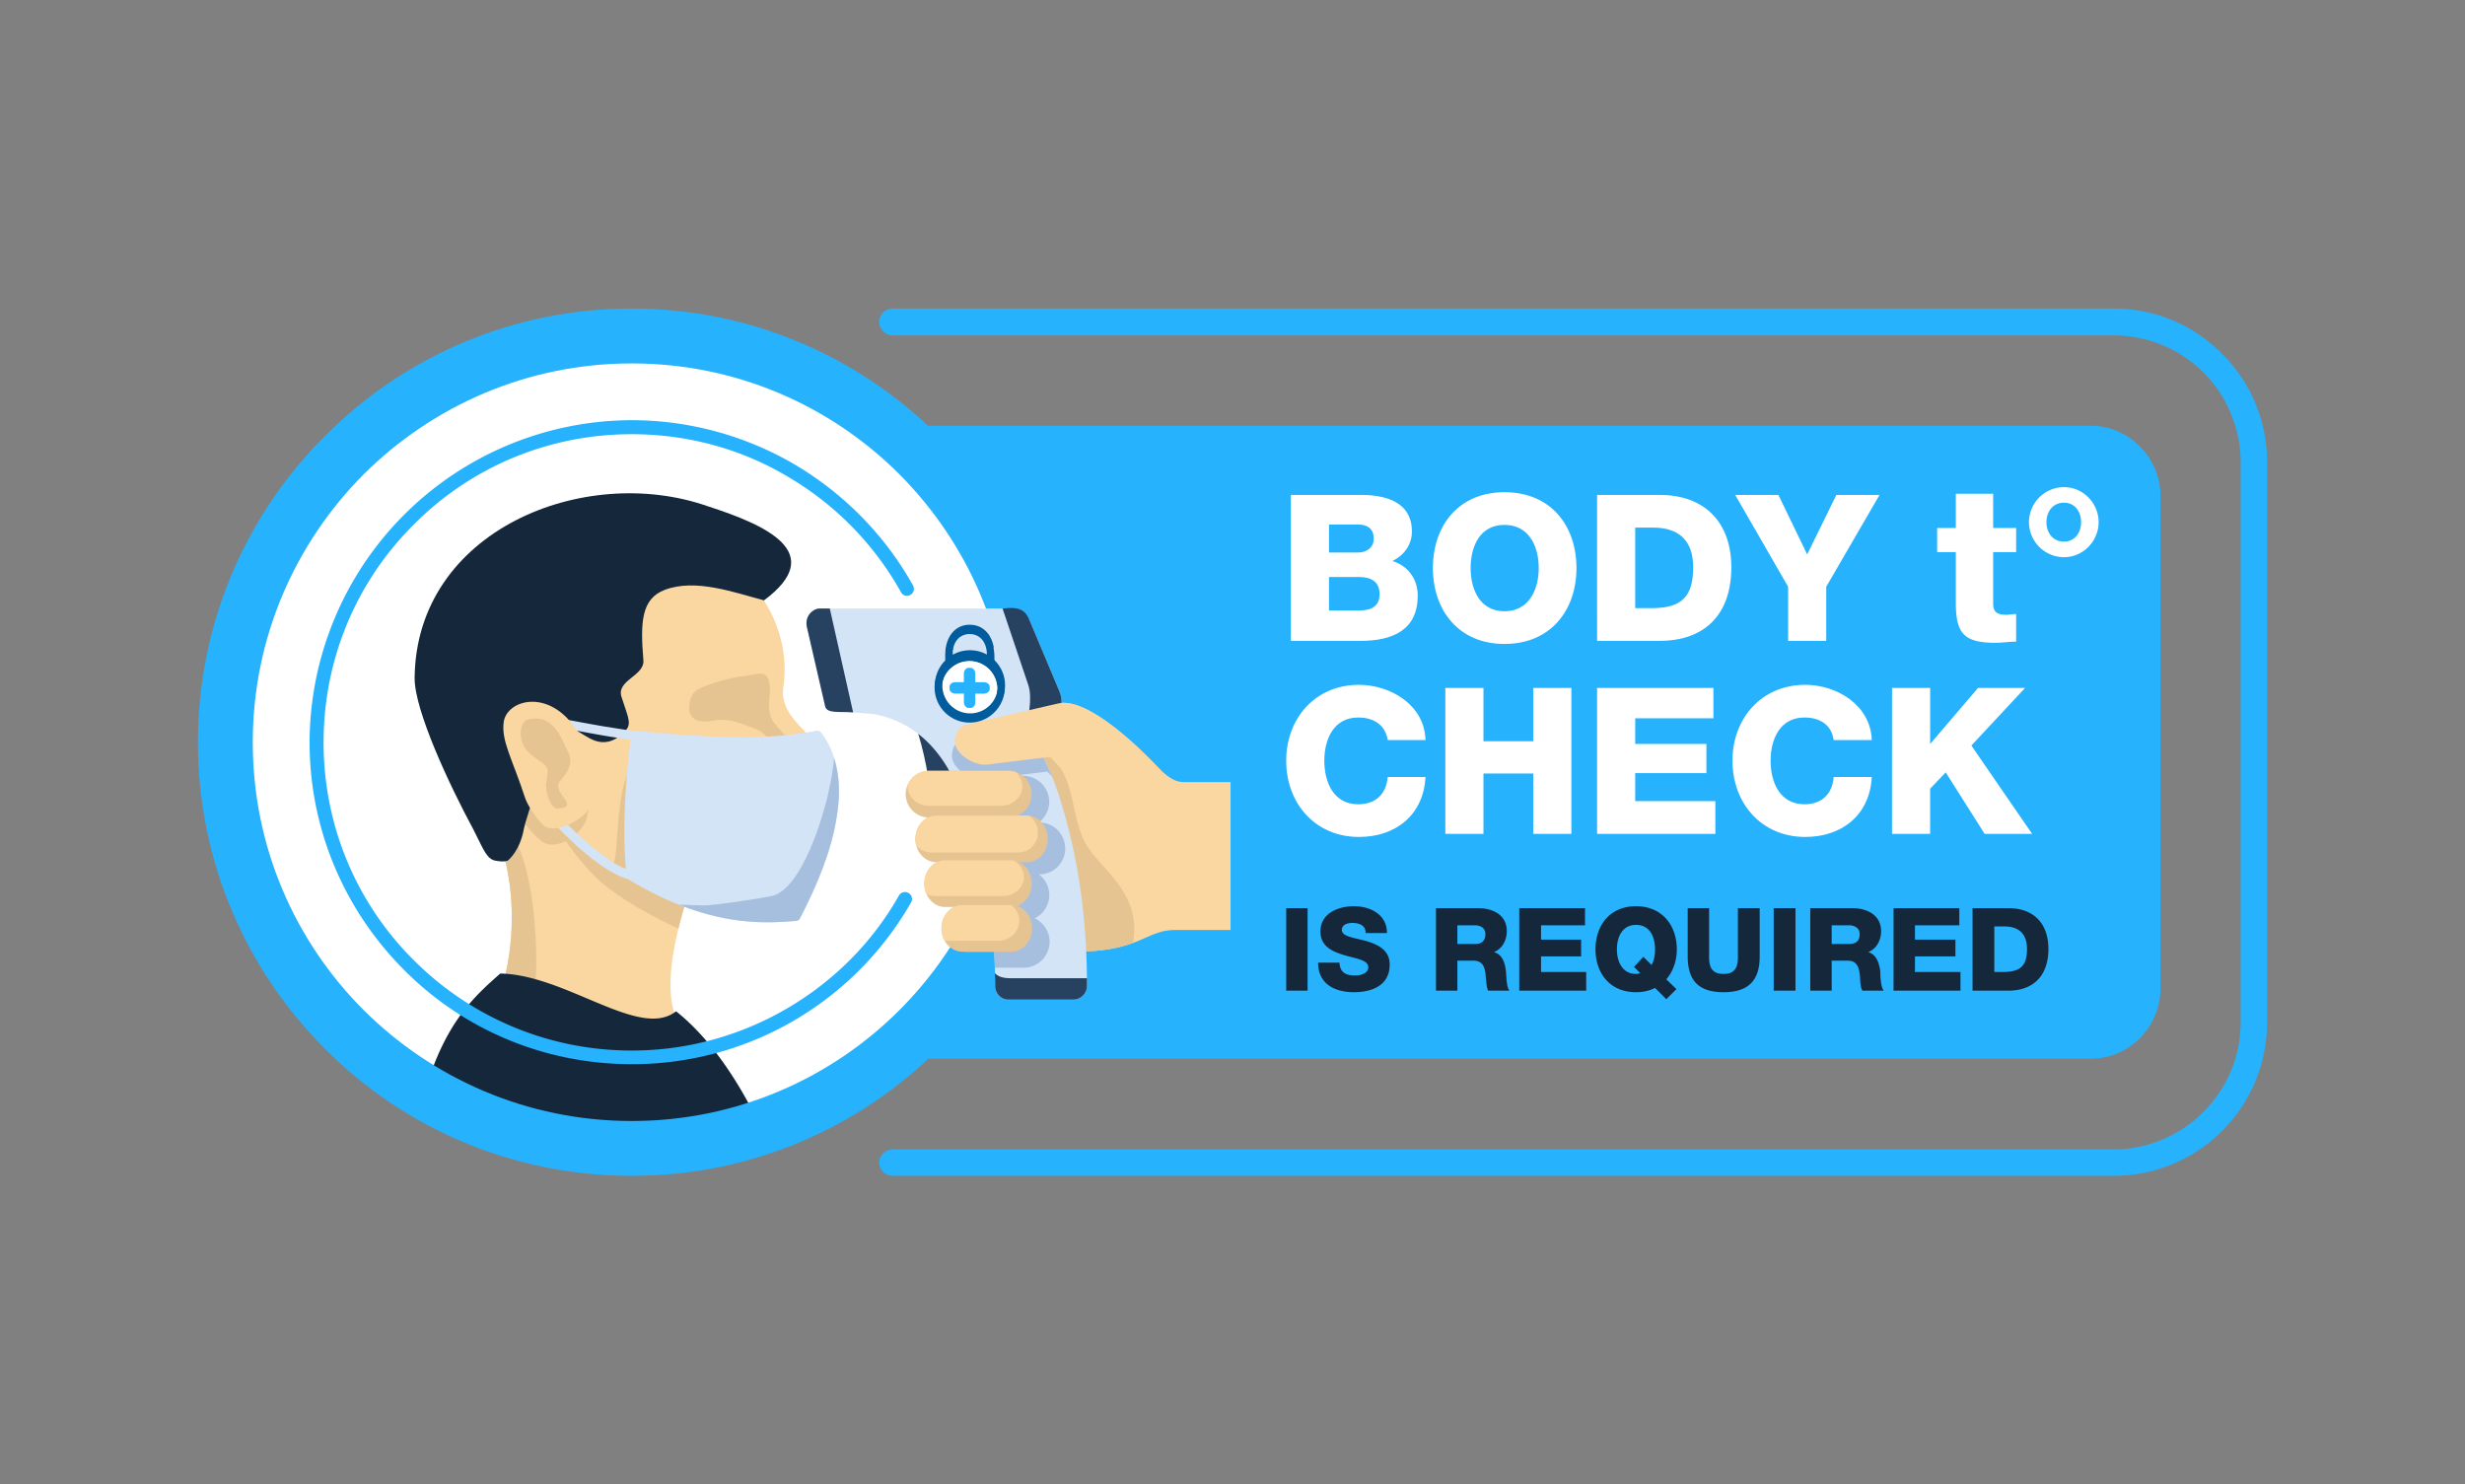 <svg id="Layer_1" data-name="Layer 1" xmlns="http://www.w3.org/2000/svg" xmlns:xlink="http://www.w3.org/1999/xlink" viewBox="0 0 4434 2670"><rect x="0" y="0" width="4434" height="2670" fill="#808080" stroke="none"/><defs><clipPath id="clip-path"><path d="M1352.64,1050.5c44.09,52.49,67.19,119,56,188.27-4.2,42,32.2,67.18,60.19,99.38,17.5,28,1.4,38.49-19.6,51.09-21,11.9-27.29,13.3-27.29,35.7,0,16.09,22.39,21,11.2,59.49-5.6,18.89-25.2,29.39-25.2,46.89.7,13.3,5.6,25.19,7,36.39,12.6,79.79-133,49-177.07,39.9-19.6,63-46.89,163.77-21.7,222.56-65.09,52.49-191.77-59.49-310.75-61.59,25.2-95.88,14.7-182,0-233.76C871.12,1560,787.83,1211.47,964.9,1050.5c59.49-53.9,289.06-18.9,387.74,0Z" style="fill:#fad6a1;clip-rule:evenodd"/></clipPath><clipPath id="clip-path-2"><path d="M962.1,1776.28c-18.89-4.2-37.79-7.7-56.69-7.7,25.2-95.88,14.7-182,0-233.76-19.6-86.79,24.5-20.3,30.8-3.5,25.89,65.09,32.89,192.47,25.89,245Z" style="fill:#e6c491;clip-rule:evenodd"/></clipPath><clipPath id="clip-path-3"><path d="M2070.72,1367.54c-39.19-39.89-120.38-113.38-167.27-102.18L1739,1303.16c-14,3.49-21.7,16.09-21.7,30.09,0,23.8,36.39,44.79,58.79,42l88.19-11.19,19.59,42-184.07.7v53.19h7.7a4.52,4.52,0,0,1,4.2,4.2c0,2.8-2.1,4.9-4.2,4.9h-7.7v74.89h28c2.8,0,4.9,2.1,4.9,4.2,0,2.8-7,4.89-4.9,4.89h7v74.89h10.5c2.8,0,4.9,2.1,4.9,4.2a4.78,4.78,0,0,1-4.9,4.9h-10.5v74.89h196c121.78,0,128.78-39.19,184.07-39.19h98.68v-266h-84.69c-23.79,0-42.69-23.8-58.09-39.2Z" style="fill:#fad6a1;clip-rule:evenodd"/></clipPath><clipPath id="clip-path-4"><path d="M1888.75,1299.66c-35,37.09-35.69,15.39-25.89,35,25.89,51.79,35,70,51.09,126.68,29.39,101.48,41.29,206.47,41.29,312.15a24.8,24.8,0,0,1-24.49,24.5H1813.86c-13.29,0-23.79-11.2-23.79-24.5,0-90.29-9.8-180.57-35-266.66-28.69-100.08-70.68-199.47-180.57-221.86-9.79-2.1-88.18-4.9-90.28-14.7l-32.9-142.78c-4.2-20.29,11.9-32.89,22.4-32.89h343.64c10.5,0,32.2,13.3,35.7,23.8l51.79,123.18c10.5,23.79,2.1,39.19-16.1,58.09Z" style="fill:#d4e4f7;clip-rule:evenodd"/></clipPath><clipPath id="clip-path-5"><path d="M1813.86,1386.44H1671.09a42.12,42.12,0,0,0-42,42h0a42.12,42.12,0,0,0,42,42h142.77a42.12,42.12,0,0,0,42-42h0a42.12,42.12,0,0,0-42-42Z" style="fill:#e6c491;clip-rule:evenodd"/></clipPath><clipPath id="clip-path-6"><path d="M1847.46,1466.93H1684.39c-21,0-37.8,18.9-37.8,42h0c0,23.1,16.8,42,37.8,42h163.07c20.3,0,37.09-18.9,37.09-42h0c0-23.09-16.79-42-37.09-42Z" style="fill:#e6c491;clip-rule:evenodd"/></clipPath><clipPath id="clip-path-7"><path d="M1818.76,1547.42h-119c-20.29,0-37.09,18.89-37.09,42h0c0,23.1,16.8,42,37.09,42h119c20.3,0,37.1-18.89,37.1-42h0c0-23.1-16.8-42-37.1-42Z" style="fill:#e6c491;clip-rule:evenodd"/></clipPath><clipPath id="clip-path-8"><path d="M1819.46,1627.9h-88.18c-21,0-37.8,18.9-37.8,42h0c0,23.09,16.8,42,37.8,42h88.18c20.3,0,37.1-18.9,37.1-42h0c0-23.1-16.8-42-37.1-42Z" style="fill:#e6c491;clip-rule:evenodd"/></clipPath></defs><path d="M3760.25,765.64H792c-69.29,0-126.68,57.39-126.68,126.68v885.36c0,70,57.39,126.68,126.68,126.68H3760.25c69.29,0,126-56.69,126-126.68V892.32c0-69.29-56.69-126.68-126-126.68Z" style="fill:#26b2fc;fill-rule:evenodd"/><path d="M1136.37,2066c402.44,0,730.69-328.24,730.69-730.68s-328.25-730.68-730.69-730.68S405.69,932.91,405.69,1335.35,733.94,2066,1136.37,2066Z" style="fill:#fff;fill-rule:evenodd"/><path d="M1352.64,1050.5c44.09,52.49,67.19,119,56,188.27-4.2,42,32.2,67.18,60.19,99.38,17.5,28,1.4,38.49-19.6,51.09-21,11.9-27.29,13.3-27.29,35.7,0,16.09,22.39,21,11.2,59.49-5.6,18.89-25.2,29.39-25.2,46.89.7,13.3,5.6,25.19,7,36.39,12.6,79.79-133,49-177.07,39.9-19.6,63-46.89,163.77-21.7,222.56-65.09,52.49-191.77-59.49-310.75-61.59,25.2-95.88,14.7-182,0-233.76C871.12,1560,787.83,1211.47,964.9,1050.5c59.49-53.9,289.06-18.9,387.74,0Z" style="fill:#fad6a1;fill-rule:evenodd"/><g style="clip-path:url(#clip-path)"><path d="M1495.42,1417.24c44.09,88.18-14.7,205.76-95.19,311.45-86.08-9.1-268.75-88.19-333.84-156.08-21.7-22.39-44.1-51.79-63.69-81.88a8.74,8.74,0,0,1,2.1-11.2c4.19-2.1,9.09-1.4,11.89,2.1,37.1,56.69,77,78.38,81.19,78.38,14-.7,9.8-72.08,20.3-130.88,5.6-31.49,28-84.68,31.49-94.48,163.08,46.89,271.56,81.89,345.75,82.59Z" style="fill:#e6c491;fill-rule:evenodd"/></g><path d="M1335.84,1216.37c-16.8,1.4-78.39,16.8-88.18,30.09-7.7,9.8-9.1,26.6-7,35,4.2,15.4,22.39,18.9,42,14.7,24.5-4.9,44.79,2.8,68.59,11.89,29.39,10.5,30.09,20.3,45.49,45.5,7.7,13.29,50.39,5.6,11.9-35-7.7-8.4-16.8-17.49-19.6-23.79-10.49-21.7-3.5-37.1-4.2-53.89-.7-42.7-21.69-26.6-49-24.5Z" style="fill:#e6c491;fill-rule:evenodd"/><path d="M962.1,1776.28c-18.89-4.2-37.79-7.7-56.69-7.7,25.2-95.88,14.7-182,0-233.76-19.6-86.79,24.5-20.3,30.8-3.5,25.89,65.09,32.89,192.47,25.89,245Z" style="fill:#e6c491;fill-rule:evenodd"/><g style="clip-path:url(#clip-path-2)"><path d="M1495.42,1417.24c44.09,88.18-14.7,205.76-95.19,311.45-86.08-9.1-268.75-88.19-333.84-156.08-21.7-22.39-44.1-51.79-63.69-81.88a8.74,8.74,0,0,1,2.1-11.2c4.19-2.1,9.09-1.4,11.89,2.1,37.1,56.69,77,78.38,81.19,78.38,14-.7,9.8-72.08,20.3-130.88,5.6-31.49,28-84.68,31.49-94.48,163.08,46.89,271.56,81.89,345.75,82.59Z" style="fill:#e6c491;fill-rule:evenodd"/></g><path d="M1054.49,1474.63c21.69-84.69-27.3-133.68-31.5-138.58-60.89-67.89-139.28-41.29-142.07-.7-2.8,35,23.09,65.09,55.29,133,4.2,10.5,26.59,38.49,42.69,47.59,25.9,13.3,66.49-15.4,75.59-41.29Z" style="fill:#e6c491;fill-rule:evenodd"/><path d="M1036.29,1314.35C997.1,1299.66,943.21,1483,942.51,1490c-7,39.89-27.3,56.69-29.4,58.09-6.3,2.8-22.4.7-26.6-1.4-13.29-5.6-20.29-26.6-35.69-56-42-77.69-105.68-213.47-105-271.56,2.8-265.26,305.15-386.34,527-308.65,106.39,34.29,216.27,84,101.49,169.37-53.2-14-123.18-39.89-178.48-18.9-42.69,16.1-44.09,59.49-38.49,126.68,2.1,28.7-49.69,35.7-39.19,66.49,14,42.7,18.89,49,3.5,63.69-39.2,37.8-68.59,2.1-85.39-3.5Z" style="fill:#15283b;fill-rule:evenodd"/><path d="M1134.27,1330.45c-14.69-2.1-30.09-4.2-50.39-7.7-23.79-4.2-53.89-9.8-95.18-17.5-4.2-.7-7.7-4.89-6.3-9.09a7.91,7.91,0,0,1,9.1-7c40.59,7.7,70.69,13.3,95.18,17.49,22.4,3.5,39.2,6.3,54.59,8.4.7-.7,2.1-.7,3.5-.7,84.69,9.1,147.68,11.9,198.07,11.9,51.09-.7,89.59-4.9,126-11.9,3.5-.7,7,1.4,9.1,4.2,30.79,42,37.09,95.89,26.59,154-9.09,57.39-34.29,119-65.08,178.47-1.4,3.5-4.2,4.9-7.7,5.6h-1.4c-58.09,4.2-155.38,11.9-298.85-74.19a.69.69,0,0,0-.7-.7c-16.1-4.2-35-14.7-55.3-29.39-25.19-18.2-52.49-43.4-77-69.29-2.8-2.8-2.8-8.4,0-11.2,3.5-3.5,8.4-2.8,11.89,0,23.8,25.19,50.4,49.69,74.89,67.19,14.7,11.2,28.7,19.59,40.6,23.79-2.8-29.39-7-110.58,8.39-232.36Z" style="fill:#d4e4f7;fill-rule:evenodd"/><path d="M1500.32,1363.35c10.49,32.89,11.19,70,4.19,109.18-9.09,57.39-34.29,119-65.08,178.47-1.4,3.5-4.2,4.9-7.7,5.6h-1.4c-45.5,3.5-114.08,8.4-209.27-29.4,20.3.7,37.09,1.4,46.19,1.4,18.9,0,114.08-14.69,123.18-17.49,56.69-15.4,104.29-172.88,109.89-247.76Z" style="fill:#a6bfde;fill-rule:evenodd"/><path d="M1060.09,1451.53c23.09-84-21-135.78-24.5-140.68-49-72.78-123.18-52.49-129.48-12.59-4.9,34.29,15.4,66.49,38.5,137.17,2.79,9.8,21,39.9,35,50.4,22.4,15.39,75.59-15.4,80.49-34.3Z" style="fill:#fad6a1;fill-rule:evenodd"/><path d="M1216.16,1819c62.29,49.69,113.38,126.68,152.58,209.27A733.63,733.63,0,0,1,764,1964.55c37.1-127.38,90.29-172.87,135.78-213.47,119,2.1,251.26,119.68,316.35,67.89Z" style="fill:#15283b;fill-rule:evenodd"/><path d="M1136.37,653.66C948.1,653.66,778,730,654.15,853.13,531,977,454.68,1147.08,454.68,1335.35S531,1693.69,654.15,1816.87c123.88,123.18,294,199.47,482.22,199.47s358.35-76.29,481.53-199.47,199.46-293.25,199.46-481.52S1741.08,977,1617.9,853.13C1494.72,730,1324.64,653.66,1136.37,653.66ZM584.86,783.84C725.54,642.46,920.81,555,1136.37,555s410.14,87.48,551.52,228.86c141.37,140.68,228.16,335.94,228.16,551.51s-86.79,410.13-228.16,551.51S1351.94,2115,1136.37,2115s-410.83-86.78-551.51-228.16C443.49,1745.48,356,1550.92,356,1335.35s87.49-410.83,228.86-551.51Z" style="fill:#26b2fc;fill-rule:evenodd"/><path d="M1730.58,1498.42c-.7-83.28-27.3-142.77-79.09-179.17,15.4,50.39,24.5,106.39,26.6,168.68,35.69,8.39,53.19,11.19,52.49,10.49Z" style="fill:#274161;fill-rule:evenodd"/><path d="M2070.72,1367.54c-39.19-39.89-120.38-113.38-167.27-102.18L1739,1303.16c-14,3.49-21.7,16.09-21.7,30.09,0,23.8,36.39,44.79,58.79,42l88.19-11.19,19.59,42-184.07.7v53.19h7.7a4.52,4.52,0,0,1,4.2,4.2c0,2.8-2.1,4.9-4.2,4.9h-7.7v74.89h28c2.8,0,4.9,2.1,4.9,4.2,0,2.8-7,4.89-4.9,4.89h7v74.89h10.5c2.8,0,4.9,2.1,4.9,4.2a4.78,4.78,0,0,1-4.9,4.9h-10.5v74.89h196c121.78,0,128.78-39.19,184.07-39.19h98.68v-266h-84.69c-23.79,0-42.69-23.8-58.09-39.2Z" style="fill:#fad6a1;fill-rule:evenodd"/><g style="clip-path:url(#clip-path-3)"><path d="M1855.86,1259.06c-24.5,43.4-30.8,23.1-16.8,39.2,37.79,44.09,39.89,33.59,69.29,84,23.8,40.6,21,81.19,39.19,124.58,21.7,53.89,110.59,92.39,89.59,194.57-2.8,13.3-4.9,25.9-17.5,29.4l-113.38,28.69c-13.3,3.5-26.6-4.9-29.4-17.5-22.39-87.48-54.59-172.17-99.38-250.56-52.49-89.58-117.58-175.67-229.56-170.07-10.5.7-86.79,16.8-91.69,8.4l-66.49-130.88c-9.1-18.19,3.5-34.29,13.3-37.09l333.15-84.69c9.8-2.8,34.29,5.6,40.59,14l80.49,107.08c15.4,20.3,11.2,37.1-1.4,60.89Z" style="fill:#e6c491;fill-rule:evenodd"/></g><path d="M1888.75,1299.66c-35,37.09-35.69,15.39-25.89,35,25.89,51.79,35,70,51.09,126.68,29.39,101.48,41.29,206.47,41.29,312.15a24.8,24.8,0,0,1-24.49,24.5H1813.86c-13.29,0-23.79-11.2-23.79-24.5,0-90.29-9.8-180.57-35-266.66-28.69-100.08-70.68-199.47-180.57-221.86-9.79-2.1-88.18-4.9-90.28-14.7l-32.9-142.78c-4.2-20.29,11.9-32.89,22.4-32.89h343.64c10.5,0,32.2,13.3,35.7,23.8l51.79,123.18c10.5,23.79,2.1,39.19-16.1,58.09Z" style="fill:#d4e4f7;fill-rule:evenodd"/><g style="clip-path:url(#clip-path-4)"><path d="M2081.92,1410.94c-.7,0-.7-.7-1.4-1.4-27.29-30.1-128.08-130.88-182-118.28l-165.17,37.79c-14,3.5-21,16.1-21,30.8,0,23.79,36.4,44.79,58.09,42l113.38-14,77.69,81.89Z" style="fill:#a6bfde;fill-rule:evenodd"/></g><path d="M1492.62,1094.59l42,186.87c-23.8-2.1-47.59,2.8-50.39-11.2l-32.9-142.78c-4.2-20.29,11.9-32.89,22.4-32.89Z" style="fill:#274161;fill-rule:evenodd"/><path d="M1789.37,1740.58h52.49c25.2,0,46.19-21,46.19-46.89h0c0-18.19-11.2-34.29-26.59-42a46.29,46.29,0,0,0,25.89-42h0a45.46,45.46,0,0,0-18.89-37.1h1.4a46.14,46.14,0,0,0,46.19-46.19h0c0-25.9-20.3-46.89-46.19-46.89h-1.4c11.19-8.4,18.89-22.4,18.89-37.1h0a46.89,46.89,0,0,0-46.89-46.89h-126c16.1,35.69,30.1,72.79,40.59,111.28,21.7,75.59,32.2,154.68,34.3,233.76Z" style="fill:#a6bfde;fill-rule:evenodd"/><path d="M1817.36,1759.48h137.88v14a24.8,24.8,0,0,1-24.49,24.5H1813.86c-13.29,0-23.79-11.2-23.79-24.5,0-7.7,0-15.4-.7-23.1,5.6,5.6,13.3,9.1,28,9.1Z" style="fill:#274161;fill-rule:evenodd"/><path d="M1888.75,1299.66c-9.1,9.09-15.39,14.69-19.59,18.19l-25.2,1.4c4.9-25.19,14-63,5.6-87.48l-46.19-137.18c32.89-4.2,42,4.2,49.69,23.8l51.79,123.18c10.5,23.79,2.1,39.19-16.1,58.09Z" style="fill:#274161;fill-rule:evenodd"/><path d="M1813.86,1386.44H1671.09a42.12,42.12,0,0,0-42,42h0a42.12,42.12,0,0,0,42,42h142.77a42.12,42.12,0,0,0,42-42h0a42.12,42.12,0,0,0-42-42Z" style="fill:#e6c491;fill-rule:evenodd"/><g style="clip-path:url(#clip-path-5)"><path d="M1800.57,1378.74H1671.09c-21,0-38.5,16.1-38.5,35.7h0c0,18.89,17.5,35,38.5,35h129.48c21,0,38.49-16.1,38.49-35h0c0-19.6-17.5-35.7-38.49-35.7Z" style="fill:#fad6a1;fill-rule:evenodd"/></g><path d="M1847.46,1466.93H1684.39c-21,0-37.8,18.9-37.8,42h0c0,23.1,16.8,42,37.8,42h163.07c20.3,0,37.09-18.9,37.09-42h0c0-23.09-16.79-42-37.09-42Z" style="fill:#e6c491;fill-rule:evenodd"/><g style="clip-path:url(#clip-path-6)"><path d="M1831.36,1461.33H1675.29c-19.6,0-35.7,16.1-35.7,36.39h0a35.85,35.85,0,0,0,35.7,35.7h156.07a35.85,35.85,0,0,0,35.7-35.7h0c0-20.29-16.1-36.39-35.7-36.39Z" style="fill:#fad6a1;fill-rule:evenodd"/></g><path d="M1818.76,1547.42h-119c-20.29,0-37.09,18.89-37.09,42h0c0,23.1,16.8,42,37.09,42h119c20.3,0,37.1-18.89,37.1-42h0c0-23.1-16.8-42-37.1-42Z" style="fill:#e6c491;fill-rule:evenodd"/><g style="clip-path:url(#clip-path-7)"><path d="M1804.07,1542.52H1683.69c-21,0-37.8,16.09-37.8,35h0c0,18.9,16.8,34.3,37.8,34.3h120.38c20.29,0,37.79-15.4,37.79-34.3h0c0-18.9-17.5-35-37.79-35Z" style="fill:#fad6a1;fill-rule:evenodd"/></g><path d="M1819.46,1627.9h-88.18c-21,0-37.8,18.9-37.8,42h0c0,23.09,16.8,42,37.8,42h88.18c20.3,0,37.1-18.9,37.1-42h0c0-23.1-16.8-42-37.1-42Z" style="fill:#e6c491;fill-rule:evenodd"/><g style="clip-path:url(#clip-path-8)"><path d="M1795,1620.2h-89.59c-21.69,0-38.49,16.1-38.49,35.7h0c0,20.3,16.8,36.39,38.49,36.39H1795c21,0,38.49-16.09,38.49-36.39h0c0-19.6-17.5-35.7-38.49-35.7Z" style="fill:#fad6a1;fill-rule:evenodd"/></g><path d="M2086.82,1385c0-.7-.7-.7-.7-1.4-28-30.09-128.08-130.88-182.67-118.28L1739,1303.16c-14,3.49-21.7,16.09-21.7,30.09,0,23.8,36.39,44.79,58.79,42l112.68-14,77.69,82.58Z" style="fill:#fad6a1;fill-rule:evenodd"/><path d="M1642.39,1053.3a12.31,12.31,0,0,1-4.9,16.79c-6.3,3.5-13.29,1.4-16.79-4.9A553.3,553.3,0,0,0,1417,857.33C1333.74,807.64,1237.16,781,1136.37,781c-153.27,0-291.85,61.59-391.93,162.37-100.79,100.09-162.38,238.66-162.38,391.94s61.59,291.85,162.38,391.94c100.08,100.08,238.66,162.37,391.93,162.37a552.63,552.63,0,0,0,277.86-74.89c83.29-48.29,154-117.58,203-204.36,3.5-5.6,11.19-7.7,16.79-4.2,6.3,3.5,8.4,11.19,4.9,16.79a577,577,0,0,1-502.52,291.16c-160.27,0-305.15-64.39-409.43-169.38-105-105-170.07-249.86-170.07-409.43a580.68,580.68,0,0,1,579.5-579.51,581.38,581.38,0,0,1,293.26,79.79c87.48,51.79,161.67,126,212.76,217.67Z" style="fill:#26b2fc;fill-rule:evenodd"/><path d="M2390.57,1037.9h54.59c20.3,0,36.4,7.7,36.4,30.79,0,21.7-14.7,29.4-36.4,29.4h-54.59ZM2322,1152.68h126c56,0,102.19-18.9,102.19-81.19,0-30.09-17.5-53.89-45.5-62.29,21-10.5,35-29.39,35-53.19,0-54.59-49.69-66.49-95.19-65.79H2322Zm68.59-209.27h52.49c14.7,0,28,6.3,28,25.2s-16.1,25.2-28,25.2h-52.49Zm186.87,78.39c0,75.59,46.19,136.48,128.78,136.48,83.29,0,129.48-60.89,129.48-136.48,0-76.29-46.19-136.48-129.48-136.48-82.59,0-128.78,60.19-128.78,136.48Zm67.89,0c0-39.19,16.8-77.69,60.89-77.69s61.59,38.5,61.59,77.69c0,38.49-17.5,77.69-61.59,77.69s-60.89-39.2-60.89-77.69Zm227.46,130.88h112.69c79.78,0,128.78-46.19,128.78-132.28,0-81.19-48.3-130.18-128.78-130.18H2872.79ZM2941.38,949h32.2c46.89,0,72.09,23.8,72.09,71.39,0,52.49-20.3,72.79-72.09,73.49h-32.2Zm439.53-58.79h-77.69L3250.73,997.3l-51.79-107.08h-77.69l95.19,165.18v97.28H3285V1055.4Z" style="fill:#fff"/><path d="M3626.57,949.71h-41.29V888.12h-67.19v61.59H3484.5v43.4h33.59v91c0,55.29,14.7,72.09,71.39,72.09,12.6,0,24.49-2.1,37.09-2.1v-49.69c-6.3,0-11.9,1.4-17.49,1.4-14.7,0-23.8-3.5-23.8-19.6V993.11h41.29Zm23.1-10.5a63.17,63.17,0,0,0,63,63c34.29,0,62.29-28.69,62.29-63s-28-63-62.29-63a63.17,63.17,0,0,0-63,63Zm63,35c-19.6,0-31.5-15.4-31.5-35s11.9-35,31.5-35c18.9,0,30.79,15.4,30.79,35s-11.89,35-30.79,35Z" style="fill:#fff"/><path d="M2564.14,1331.15c-1.4-63-63-99.38-119.68-99.38-79.08,0-130.88,60.89-130.88,136.47,0,76.29,51.8,137.18,130.88,137.18,66.49,0,116.18-39.89,119.68-107.78h-67.89c-2.79,30.1-21,49-53.19,49-44.09,0-60.89-39.19-60.89-78.39,0-38.49,16.8-77.68,60.89-77.68,28.7,0,49,14,53.19,40.59Zm35.7,168.67h68.59V1391.34H2758v108.48h68.59V1237.37H2758v95.88h-89.58v-95.88h-68.59Zm272.95,0h212.77V1441H2941.38v-50.39h128.08v-52.49H2941.38V1292h140.68v-54.59H2872.79Zm494.12-168.67c-2.09-63-63-99.38-119.68-99.38-79.08,0-130.88,60.89-130.88,136.47,0,76.29,51.8,137.18,130.88,137.18,66.49,0,116.19-39.89,119.68-107.78h-68.58c-2.1,30.1-21,49-52.5,49-44.09,0-60.89-39.19-60.89-78.39,0-38.49,16.8-77.68,60.89-77.68,28.7,0,49,14,52.5,40.59Zm36.4,168.67h68.59v-81.18l28-29.4,70,110.58h85.39L3546.09,1341l96.58-103.58H3558l-86.08,100.78V1237.37h-68.59Z" style="fill:#fff"/><path d="M2313.58,1781.88h38.5V1633.5h-38.5Zm57.4-50.39c0,38.49,30.09,53.19,64.38,53.19,32.2,0,64.39-11.9,64.39-49.69,0-26.6-21.69-36.4-43.39-42.7-21-5.6-42.69-7.7-42.69-19.59,0-9.8,10.5-12.6,18.9-12.6,11.89,0,24.49,4.2,23.79,18.19h38.5c0-33.59-30.1-48.29-59.5-48.29-28,0-60.19,12.6-60.19,45.5,0,27.29,22.4,36.39,43.4,42.69s42.69,8.4,42.69,21.69c0,10.5-12.6,14.7-23.8,14.7-16.79,0-27.29-5.6-28-23.09ZM2583,1781.88h38.49V1728h29.4c18.2,0,21,15.39,21.7,30.09.7,4.2,1.4,18.9,4.2,23.8h38.49c-5.6-5.6-5.6-27.3-6.3-33.6-1.4-14-5.6-31.49-21.7-35.69h0c15.4-6.3,23.1-21.7,23.1-37.79,0-29.4-25.2-41.3-51.79-41.3H2583Zm38.49-117.58h30.8c11.2,0,19.6,4.9,19.6,16.09s-6.3,17.5-17.5,17.5h-32.9Zm111.29,117.58H2853.2v-33.6H2772v-28h72.09v-30.1H2772V1664.3h79.09v-30.8H2732.82Zm282.75-2.8-18.2-17.5c11.9-14,18.9-32.89,18.9-53.89,0-43.39-26.59-77.69-73.49-77.69s-72.79,34.3-72.79,77.69c0,42.69,25.9,77,72.79,77,13.3,0,24.5-2.8,34.3-7.7l20.29,20.3Zm-76.29-39.9,11.2,11.2a25.16,25.16,0,0,1-7.7,1.4c-24.49,0-34.29-22.39-34.29-44.09,0-22.4,9.8-44.09,34.29-44.09,25.2,0,34.3,21.69,34.3,44.09,0,9.8-1.4,19.6-6.3,28l-14.7-14.7Zm226.07-105.68h-39.2v88.89c0,19.59-7,29.39-25.89,29.39s-25.9-9.8-25.9-29.39V1633.5h-38.49v86.79c0,43.39,19.59,64.39,64.39,64.39s65.09-21,65.09-64.39Zm25.19,148.38h39.2V1633.5h-39.2Zm65.79,0h38.5V1728h29.39c18.2,0,20.3,15.39,21.7,30.09,0,4.2.7,18.9,4.2,23.8h38.49c-5.6-5.6-6.3-27.3-6.3-33.6-1.4-14-6.3-31.49-21.69-35.69h0c15.39-6.3,23.09-21.7,23.09-37.79,0-29.4-25.89-41.3-51.79-41.3h-75.59Zm38.5-117.58h30.79c10.5,0,19.6,4.9,19.6,16.09s-6.3,17.5-18.2,17.5h-32.19Zm111.28,117.58h120.38v-33.6H3444.6v-28h72.79v-30.1H3444.6V1664.3h79.79v-30.8H3406.11Zm142.08,0h64.39c44.79,0,72.08-26.6,72.08-74.89,0-46.19-26.59-73.49-72.08-73.49h-64.39Zm39.19-115.48h18.2c25.89,0,40.59,13.29,40.59,40.59,0,29.4-11.2,40.59-40.59,41.29h-18.2Z" style="fill:#15283b"/><path d="M1606,2115c-13.3,0-24.5-10.49-24.5-23.79s11.2-23.8,24.5-23.8H3802.24c62.29,0,119.69-25.89,161-67.19s67.19-98,67.19-161V831.43a228.2,228.2,0,0,0-228.17-228.16H1606a24.8,24.8,0,0,1-24.5-24.5c0-13.3,11.2-23.79,24.5-23.79H3802.24a272.86,272.86,0,0,1,194.57,81.18c50.4,49.69,81.19,119,81.19,195.27V1839.27A276,276,0,0,1,3802.24,2115Z" style="fill:#26b2fc;fill-rule:evenodd"/><path d="M948.1,1294.76c21-5.6,46.2-4.2,65.79,41.29,8.4,20.3,25.2,32.89-6.29,68.59-18.2,20.3,40.59,47.59-5.6,49.69-11.9,0-21.7-32.89-19.6-44.79,6.3-35.7,3.5-28-27.3-52.49-25.89-20.3-21-58.09-7-62.29Z" style="fill:#e6c491;fill-rule:evenodd"/><rect width="4434" height="2670" style="fill:none"/><path d="M1743.44,1140.44a29.59,29.59,0,0,0-13.82,3.67,28.29,28.29,0,0,0-8.87,7.89,34.84,34.84,0,0,0-5.16,10.19,36.39,36.39,0,0,0-1.12,4.25c-.08.39-.11.79-.21,1.17a7.32,7.32,0,0,1-3.76,4.89,5.75,5.75,0,0,1-8.3-3.42,6.87,6.87,0,0,1-.11-4c.49-1.83,1-3.67,1.54-5.49a53,53,0,0,1,6.28-13.36,42.12,42.12,0,0,1,10.88-11.35,38.76,38.76,0,0,1,14.11-6.21c1.44-.3,2.88-.55,4.34-.73s3-.25,4.44-.3h1.4a13.85,13.85,0,0,1,1.44,0l.71,0c1.23,0,2.45.17,3.67.34a39.81,39.81,0,0,1,6.54,1.45,38.86,38.86,0,0,1,16.09,9.7A45.7,45.7,0,0,1,1782,1151a58.3,58.3,0,0,1,4.86,13.55c.48,2.06.87,4.15,1.16,6.25.16,1.23.28,2.48.4,3.72.22,2.15.3,4.31.32,6.47,0,1.75,0,3.49,0,5.24s0,3.49,0,5.24a1.08,1.08,0,0,0,.34.84,60.5,60.5,0,0,1,4.68,5.3,62.45,62.45,0,0,1,12.78,29.51c.25,1.61.43,3.22.53,4.84.12,1.85.23,3.69.18,5.53s-.13,3.48-.3,5.22a63.66,63.66,0,0,1-1.53,9.09,62.16,62.16,0,0,1-6.65,16.42,62.86,62.86,0,0,1-20.93,21.74,62,62,0,0,1-18.73,8c-1.7.41-3.41.74-5.12,1-1.08.17-2.16.28-3.25.4a58.48,58.48,0,0,1-8.37.33c-1.07,0-2.14-.11-3.21-.2s-1.93-.16-2.89-.27-1.73-.23-2.59-.38a63.06,63.06,0,0,1-51.2-49.17q-.59-2.75-.91-5.52c-.12-1.06-.19-2.12-.28-3.19a61.51,61.51,0,0,1-.08-7.31c0-1.31.18-2.62.3-3.92s.3-2.6.53-3.89a60.4,60.4,0,0,1,2.15-8.7A63.24,63.24,0,0,1,1725,1176.5a58.79,58.79,0,0,1,8.18-2c1.43-.25,2.86-.47,4.3-.61l2.9-.23a57.2,57.2,0,0,1,6-.08c1,0,2,.11,3,.19s1.86.15,2.78.27c1.1.15,2.2.3,3.29.5a65.86,65.86,0,0,1,7.83,2,62.59,62.59,0,0,1,11.14,4.77,1.1,1.1,0,0,0,.62.23,1.78,1.78,0,0,0,.07-.39c0-2,.05-3.91,0-5.89a45.07,45.07,0,0,0-.44-5.32,41.29,41.29,0,0,0-4.3-13.78,30.18,30.18,0,0,0-7.55-9.33,27.52,27.52,0,0,0-11.32-5.54,32.47,32.47,0,0,0-4.16-.67c-.75-.08-1.51-.1-2.26-.14m48.75,96.73a50,50,0,0,0-99.9-.41,50,50,0,1,0,99.9.5Z" style="fill:#005c9d;fill-rule:evenodd"/><path d="M1793.81,1237.16a50,50,0,0,1-50.06,49.9h-.08a50,50,0,0,1-49.76-50.32,50,50,0,0,1,99.9.42Zm-39.42,10.43a1.81,1.81,0,0,1,.73-.06h14.52a12.65,12.65,0,0,0,2.6-.24,10.5,10.5,0,0,0,5.68-3,7.94,7.94,0,0,0,2.27-5.59v-2.85a7.65,7.65,0,0,0-.66-3.06,8.89,8.89,0,0,0-3.46-3.92,11.22,11.22,0,0,0-6.09-1.73h-15.06c-.17,0-.35,0-.5,0a1.72,1.72,0,0,1-.11-.87v-14.57a12.26,12.26,0,0,0-.3-2.83,10.52,10.52,0,0,0-2.41-4.73,7.84,7.84,0,0,0-6.23-2.81h-2.68a8.52,8.52,0,0,0-1,0,7.94,7.94,0,0,0-3.75,1.56,9.85,9.85,0,0,0-3.14,4.18,11.65,11.65,0,0,0-.86,4.52v15.17a2,2,0,0,1-.1.35h-15.49a11.63,11.63,0,0,0-3.74.61,10,10,0,0,0-4.87,3.35,7.31,7.31,0,0,0-1.62,4.41c0,1.29,0,2.58,0,3.86a6.78,6.78,0,0,0,1,3.22,8.69,8.69,0,0,0,2.66,2.93,11.12,11.12,0,0,0,6.53,2c4.89,0,9.79,0,14.69,0h.6a1.61,1.61,0,0,1,.33.06,2.16,2.16,0,0,1,.07.8V1263a12.17,12.17,0,0,0,.38,3.12,10.36,10.36,0,0,0,2.79,4.9,7.74,7.74,0,0,0,5.67,2.32h2.92a5,5,0,0,0,.77,0,8,8,0,0,0,4.27-1.92,10,10,0,0,0,2.81-4.07,11.77,11.77,0,0,0,.76-4.31v-15.11C1754.33,1247.8,1754.36,1247.7,1754.39,1247.59Z" style="fill:#fff;fill-rule:evenodd"/><path d="M1754.39,1247.59c0,.11-.05.22-.07.33s0,.44,0,.65V1263a11.68,11.68,0,0,1-.76,4.3,10.12,10.12,0,0,1-2.81,4.08,8,8,0,0,1-4.27,1.92,4.91,4.91,0,0,1-.77,0h-2.91a7.73,7.73,0,0,1-5.68-2.33,10.39,10.39,0,0,1-2.79-4.9,12,12,0,0,1-.38-3.11v-14.64a2.16,2.16,0,0,0-.07-.8l-.33-.06h-.6c-4.9,0-9.8,0-14.7,0a11.07,11.07,0,0,1-6.53-2,9,9,0,0,1-2.66-2.92,6.78,6.78,0,0,1-1-3.22c0-1.29,0-2.58,0-3.87a7.29,7.29,0,0,1,1.63-4.38,9.94,9.94,0,0,1,4.87-3.36,11.9,11.9,0,0,1,3.74-.6h15.48a1.4,1.4,0,0,0,.1-.35v-15.18a11.64,11.64,0,0,1,.87-4.51,9.77,9.77,0,0,1,3.14-4.18,7.8,7.8,0,0,1,3.75-1.56,8.44,8.44,0,0,1,1,0h2.67a7.92,7.92,0,0,1,6.24,2.82,10.64,10.64,0,0,1,2.41,4.72,12.29,12.29,0,0,1,.3,2.84v14.57a1.79,1.79,0,0,0,.1.86c.16,0,.33,0,.5,0H1770a11.22,11.22,0,0,1,6.09,1.73,8.92,8.92,0,0,1,3.46,3.91,7.72,7.72,0,0,1,.66,3.06v2.86a7.9,7.9,0,0,1-2.27,5.58,10.4,10.4,0,0,1-5.69,3,12.65,12.65,0,0,1-2.6.24h-14.52A1.81,1.81,0,0,0,1754.39,1247.59Z" style="fill:#26b2fc;fill-rule:evenodd"/><path d="M1743.81,1136.45c-.75,0-1.5,0-2.25.13a34.32,34.32,0,0,0-4.16.67,27.56,27.56,0,0,0-11.33,5.54,30.18,30.18,0,0,0-7.55,9.33,41.2,41.2,0,0,0-4.29,13.78,43.36,43.36,0,0,0-.44,5.33c0,2,0,3.92,0,5.89a1.68,1.68,0,0,0,.07.39,1.1,1.1,0,0,0,.62-.23,62.81,62.81,0,0,1,19-6.72c1.09-.2,2.19-.35,3.29-.5.92-.11,1.85-.2,2.78-.27s2-.18,3-.19a57.39,57.39,0,0,1,6,.08l2.9.24c1.44.12,2.87.34,4.3.6a59.14,59.14,0,0,1,8.18,2,63.26,63.26,0,0,1,40.89,40.59,60.79,60.79,0,0,1,2.13,8.71c.22,1.29.39,2.59.53,3.89s.27,2.61.3,3.91a61.65,61.65,0,0,1-.08,7.32c-.09,1.06-.15,2.13-.28,3.19q-.34,2.77-.91,5.52a61.7,61.7,0,0,1-4.36,13.24,63.23,63.23,0,0,1-40.17,34.42,68.24,68.24,0,0,1-6.66,1.5c-.85.15-1.72.27-2.58.37s-1.93.21-2.9.28-2.14.17-3.21.19a58.2,58.2,0,0,1-8.35-.33c-1.08-.12-2.17-.23-3.25-.4q-2.58-.4-5.11-1a62.17,62.17,0,0,1-18.76-7.94,62.91,62.91,0,0,1-20.93-21.73,62,62,0,0,1-6.62-16.43,64.62,64.62,0,0,1-1.55-9.07c-.17-1.74-.24-3.48-.3-5.22s.06-3.69.18-5.53c.1-1.62.3-3.24.53-4.85a62.8,62.8,0,0,1,12.79-29.5,60.43,60.43,0,0,1,4.68-5.31,1.07,1.07,0,0,0,.34-.84c0-1.74,0-3.49,0-5.23s-.06-3.49,0-5.24a63.57,63.57,0,0,1,.33-6.47c.12-1.24.23-2.49.4-3.73q.44-3.15,1.15-6.25a58.79,58.79,0,0,1,4.87-13.55,45.63,45.63,0,0,1,8.49-11.77,38.89,38.89,0,0,1,16.08-9.7,40.72,40.72,0,0,1,6.55-1.44c1.22-.18,2.44-.29,3.67-.35.23,0,.47,0,.71,0q.72,0,1.44,0h1.39c1.49.06,3,.14,4.45.3a42.06,42.06,0,0,1,4.33.73,38.85,38.85,0,0,1,14.1,6.19,42.31,42.31,0,0,1,10.89,11.35,52.94,52.94,0,0,1,6.27,13.36c.57,1.81,1,3.66,1.54,5.5a6.75,6.75,0,0,1-.12,4,5.65,5.65,0,0,1-3.63,3.82,5.71,5.71,0,0,1-4.66-.4,7.27,7.27,0,0,1-3.76-4.89c-.1-.38-.13-.78-.21-1.17a36.39,36.39,0,0,0-1.12-4.25,35.09,35.09,0,0,0-5.16-10.19,28.29,28.29,0,0,0-8.87-7.89,29.7,29.7,0,0,0-13.82-3.67m-.23,146.63a50,50,0,0,0,49.76-50.32,50,50,0,1,0-49.76,50.32Z" style="fill:#005c9d;fill-rule:evenodd"/></svg>